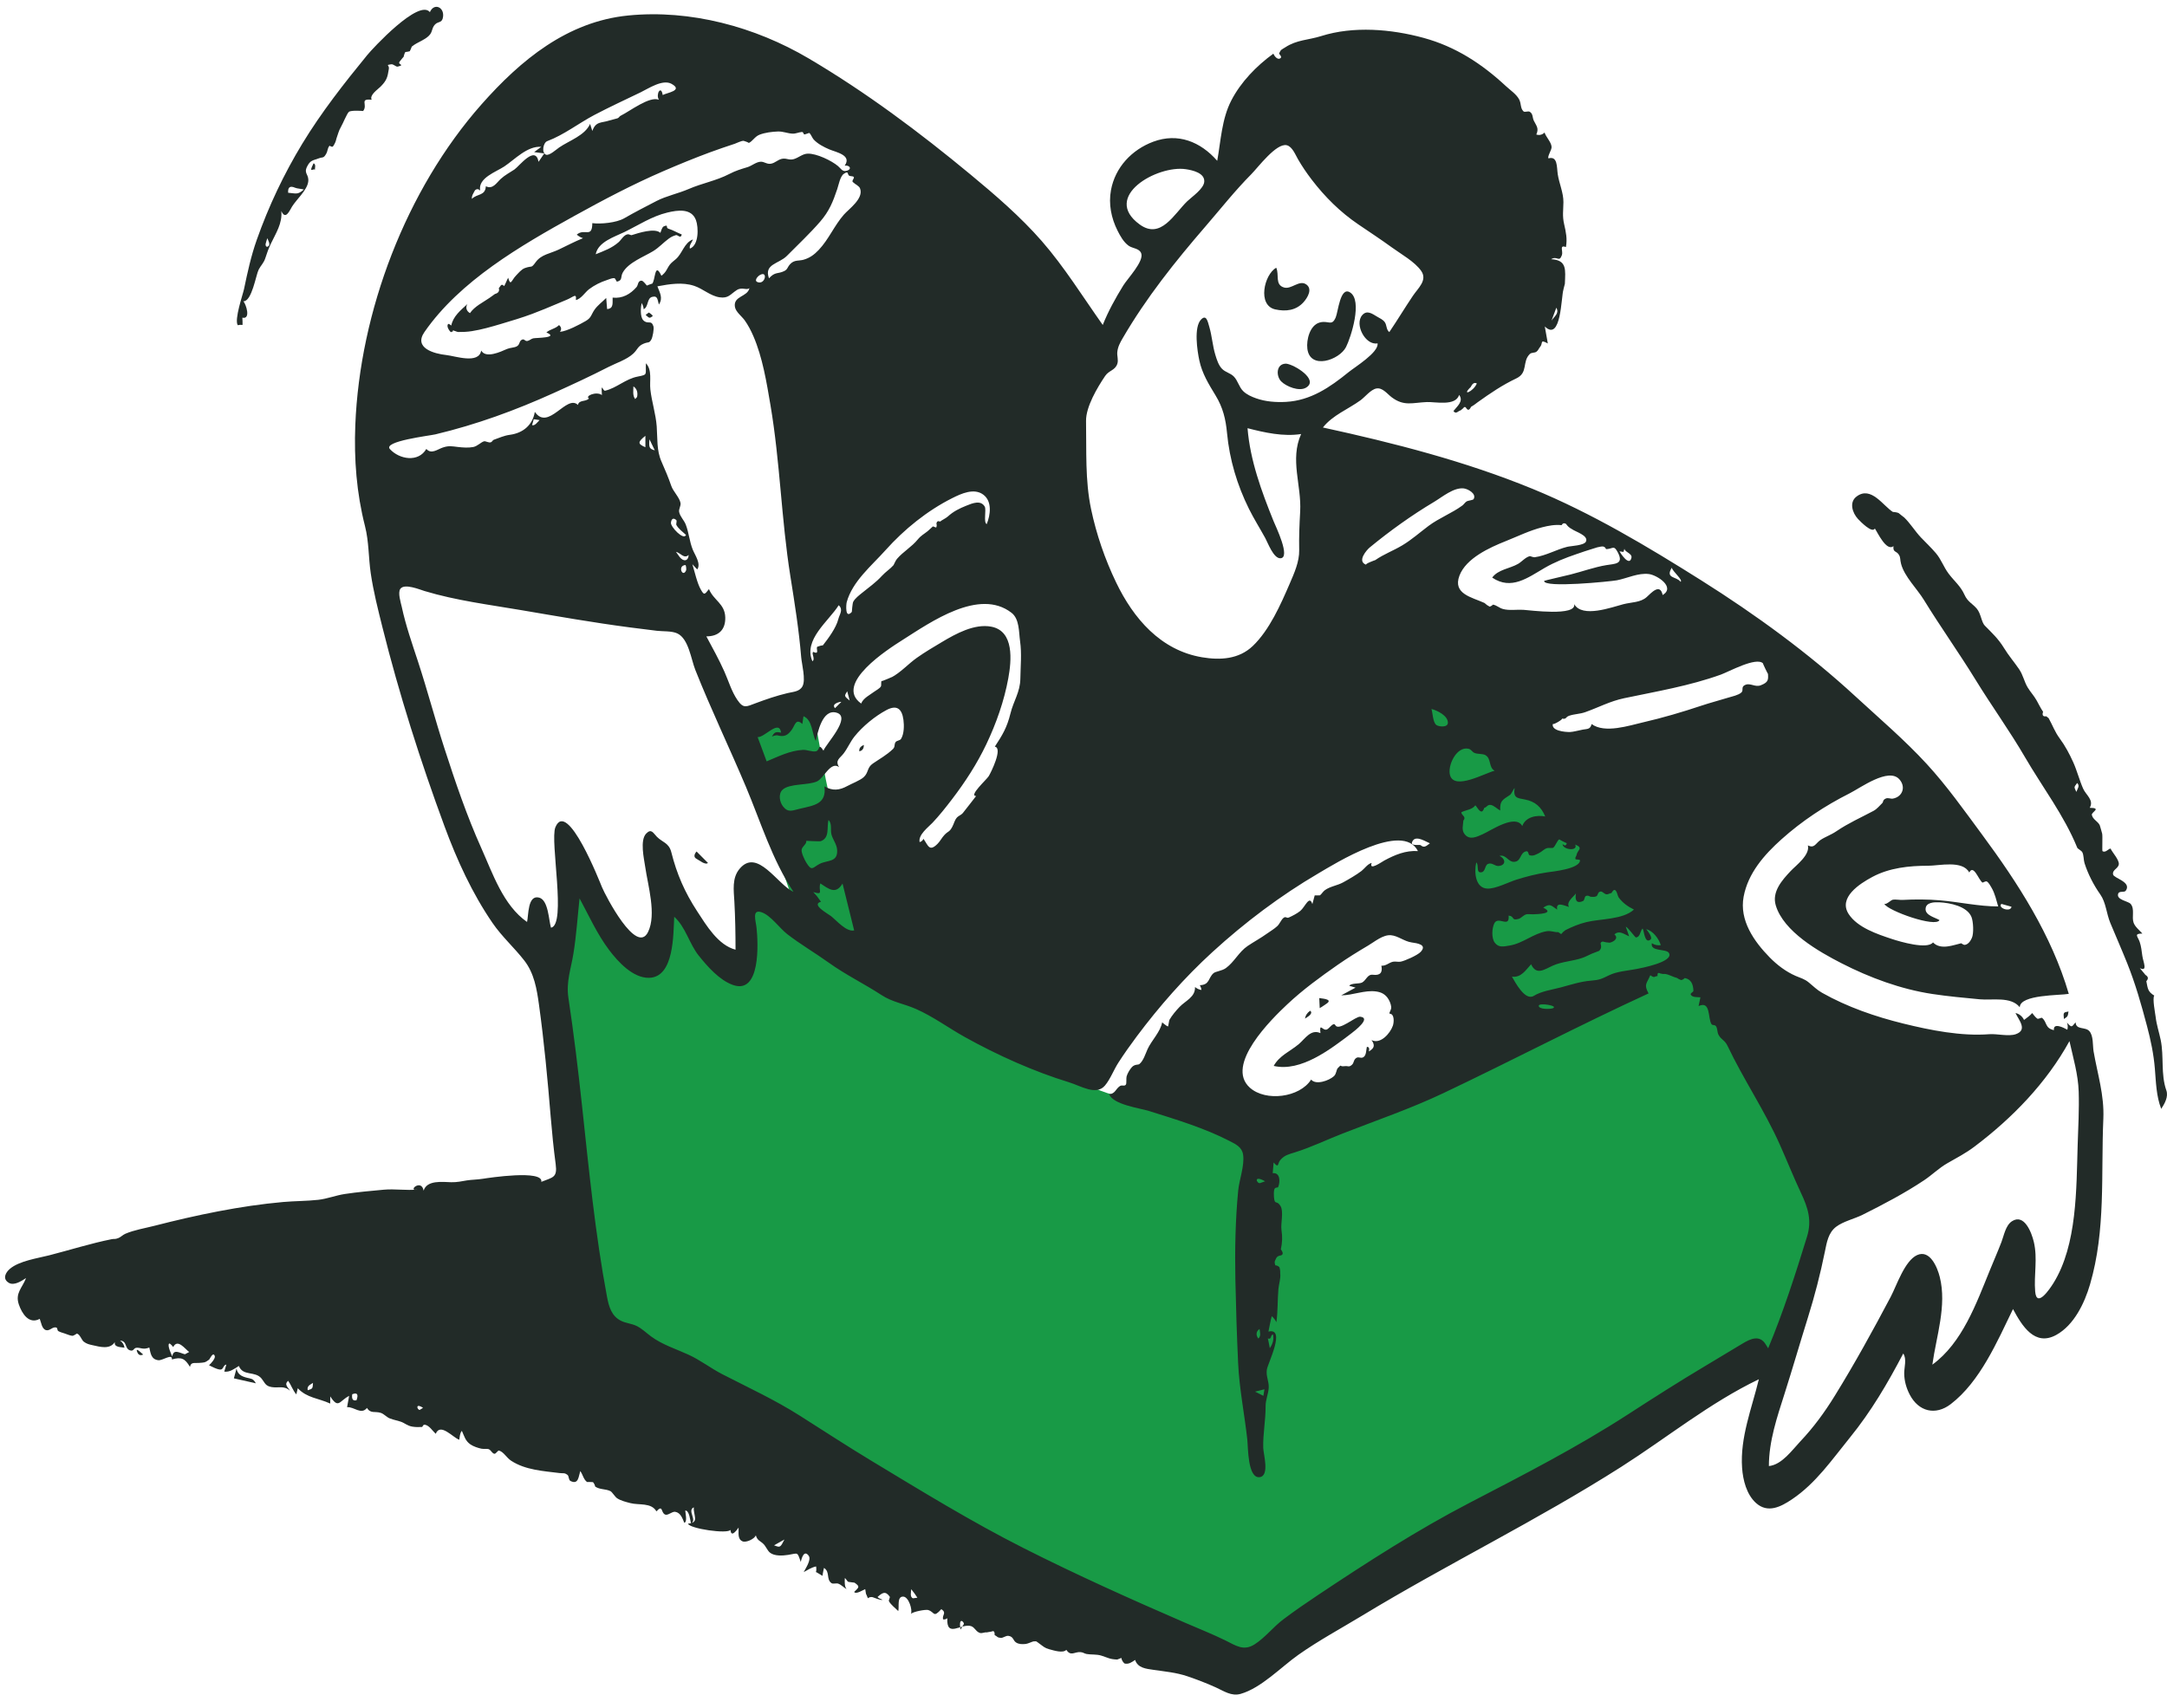 <svg width="156" height="123" viewBox="0 0 156 123" fill="none" xmlns="http://www.w3.org/2000/svg">
<path fill-rule="evenodd" clip-rule="evenodd" d="M39.244 68.089C40.13 74.734 41.016 81.379 41.902 88.024L42.618 93.39C42.708 94.067 42.623 95.402 42.967 96.009C43.088 96.222 43.408 96.324 43.643 96.45C44.451 96.884 45.26 97.318 46.068 97.752C52.907 101.424 59.745 105.095 66.584 108.767C73.147 112.29 79.71 115.814 86.272 119.337C86.952 119.702 88.05 120.654 88.783 120.403C89.48 120.165 90.193 119.577 90.825 119.206C92.04 118.495 93.254 117.783 94.469 117.071C101.818 112.764 109.168 108.457 116.517 104.15C119.549 102.373 122.581 100.596 125.614 98.819C126.443 98.332 127.273 97.846 128.103 97.36C128.537 97.106 128.593 97.115 128.764 96.683C129.402 95.069 129.698 93.221 130.15 91.547C130.648 89.701 131.146 87.856 131.644 86.011C131.866 85.188 131.761 85.082 131.399 84.287C130.683 82.714 129.966 81.141 129.25 79.568C127.659 76.077 126.069 72.586 124.478 69.095C123.835 67.683 122.286 66.689 121.171 65.651L103.853 49.528C103.414 49.119 102.974 48.709 102.534 48.3C102.461 50.761 101.975 53.407 102.688 55.785C103.859 59.687 105.03 63.589 106.2 67.491C106.766 69.377 107.332 71.263 107.898 73.149C108.003 73.5 108.643 74.889 108.472 75.197C108.377 75.368 107.569 75.541 107.394 75.608C106.641 75.894 105.889 76.18 105.137 76.466C103.041 77.264 100.945 78.061 98.849 78.858C96.964 79.575 95.079 80.293 93.194 81.01C92.555 81.253 91.804 81.703 91.129 81.666C90.525 81.632 89.838 81.333 89.254 81.183C88.227 80.918 87.199 80.653 86.172 80.389C84.154 79.869 82.135 79.349 80.117 78.829C77.847 78.244 75.929 76.526 73.987 75.255C70.649 73.07 67.312 70.884 63.974 68.699C63.21 68.199 63.207 67.913 62.903 67C62.218 64.947 61.534 62.894 60.85 60.841C60.484 59.745 60.035 58.644 59.759 57.522C59.304 55.67 59.034 53.753 58.673 51.88C58.565 51.315 58.456 50.75 58.347 50.185C56.95 50.752 55.552 51.32 54.154 51.887C53.951 51.969 52.964 52.214 52.876 52.416C52.821 52.543 53.114 53.121 53.156 53.245C54.315 56.678 55.474 60.11 56.633 63.543C56.998 64.623 57.362 65.703 57.727 66.782C56.856 65.413 55.985 64.044 55.113 62.675C54.429 64.978 53.744 67.28 53.06 69.583C51.442 67.716 49.824 65.849 48.206 63.982C47.646 65.849 47.086 67.716 46.525 69.583C44.783 67.28 43.041 64.978 41.298 62.675C41.091 63.877 40.884 65.078 40.676 66.28C40.614 66.642 40.626 67.683 40.385 67.97C40.186 68.206 39.614 68.089 39.244 68.089Z" fill="#189A46"/>
<path fill-rule="evenodd" clip-rule="evenodd" d="M149.569 82.453C149.471 85.581 149.539 89.641 147.827 92.391C147.55 92.835 146.615 94.218 146.51 93.001C146.408 91.807 146.701 90.625 146.41 89.417C146.255 88.77 145.731 87.359 144.836 87.942C144.38 88.24 144.259 88.975 144.081 89.439C143.817 90.125 143.521 90.8 143.243 91.481C142.272 93.858 141.266 96.694 139.108 98.267C139.391 96.217 140.161 94.029 139.643 91.957C139.467 91.251 138.933 89.962 138.013 90.376C137.116 90.779 136.535 92.577 136.112 93.378C134.829 95.806 133.518 98.189 132.073 100.527C131.347 101.702 130.563 102.777 129.612 103.783C129.018 104.412 128.277 105.475 127.34 105.569C127.34 103.776 127.93 102.044 128.469 100.356C129.048 98.54 129.576 96.709 130.145 94.891C130.638 93.313 131.043 91.747 131.371 90.129C131.508 89.46 131.615 88.767 132.185 88.335C132.698 87.947 133.508 87.762 134.08 87.477C135.581 86.727 137.124 85.917 138.519 84.985C139.091 84.603 139.584 84.108 140.184 83.765C140.867 83.374 141.505 83.045 142.137 82.568C144.864 80.511 147.322 77.981 148.978 74.969C149.247 76.179 149.603 77.362 149.643 78.609C149.683 79.888 149.609 81.175 149.569 82.453ZM127.126 96.83C126.69 96.093 126.026 96.395 125.44 96.75C124.532 97.301 123.621 97.848 122.708 98.392C120.85 99.499 119.026 100.664 117.21 101.84C113.515 104.232 109.69 106.19 105.794 108.215C102.028 110.171 98.412 112.5 94.883 114.854C94.035 115.419 93.194 115.998 92.379 116.612C91.657 117.156 91.079 117.921 90.318 118.406C89.526 118.911 88.981 118.501 88.223 118.129C87.275 117.663 86.288 117.273 85.319 116.853C81.41 115.158 77.49 113.399 73.687 111.476C69.907 109.564 66.326 107.361 62.704 105.173C60.979 104.131 59.284 103.023 57.582 101.943C55.772 100.793 53.897 99.932 51.998 98.955C51.157 98.522 50.413 97.935 49.55 97.542C48.643 97.129 47.684 96.832 46.872 96.236C46.508 95.969 46.2 95.649 45.784 95.46C45.442 95.305 45.054 95.279 44.717 95.114C44.03 94.779 43.833 94.098 43.7 93.391C42.845 88.847 42.391 84.178 41.895 79.583C41.616 77 41.306 74.427 40.92 71.857C40.747 70.698 41.096 69.8 41.279 68.673C41.493 67.357 41.578 66.013 41.721 64.688C42.398 65.941 42.983 67.257 43.844 68.4C44.478 69.243 45.562 70.439 46.731 70.411C48.547 70.367 48.464 67.252 48.537 66.015C49.364 66.754 49.615 67.957 50.302 68.814C50.929 69.597 51.782 70.569 52.745 70.919C54.772 71.658 54.577 67.895 54.465 66.828C54.409 66.292 54.107 65.446 54.824 65.69C55.485 65.914 56.127 66.846 56.682 67.273C57.642 68.013 58.694 68.626 59.678 69.332C60.9 70.207 62.217 70.84 63.462 71.655C64.241 72.165 65.09 72.279 65.939 72.654C67.183 73.203 68.282 74.022 69.466 74.681C71.81 75.984 74.411 77.154 76.975 77.94C77.805 78.194 78.91 78.911 79.539 78.174C79.927 77.721 80.182 77.028 80.511 76.52C80.927 75.877 81.369 75.25 81.828 74.637C83.459 72.456 85.269 70.397 87.28 68.557C89.619 66.418 92.177 64.492 94.912 62.888C96.088 62.199 100.996 59.111 102.075 61.285C101.188 61.229 100.42 61.554 99.662 61.96C99.477 62.059 98.523 62.74 98.746 62.14C98.469 62.191 98.225 62.553 98.016 62.714C97.653 62.992 97.103 63.312 96.683 63.542C96.267 63.769 95.754 63.825 95.376 64.101C95.238 64.201 95.154 64.364 95.022 64.473L94.644 64.476C94.588 64.686 94.531 64.895 94.475 65.104C94.261 64.419 93.956 65.31 93.6 65.599C93.385 65.773 93.046 65.952 92.793 66.064C92.604 66.148 92.575 65.953 92.392 66.101C92.229 66.233 92.125 66.523 91.95 66.688C91.735 66.89 91.46 67.047 91.221 67.219C90.762 67.55 90.276 67.809 89.811 68.122C89.186 68.544 88.858 69.269 88.251 69.71C87.963 69.918 87.516 69.943 87.361 70.077C86.97 70.412 87.099 70.921 86.371 70.943C86.437 71.049 86.477 71.164 86.49 71.288C86.317 71.258 86.163 71.187 86.028 71.073C86.058 71.799 85.344 72.058 84.916 72.505C84.669 72.763 84.362 73.125 84.188 73.435C84.159 73.487 84.103 73.901 84.091 73.907C84.025 73.939 83.623 73.585 83.661 73.615C83.549 74.286 82.9 74.92 82.615 75.541C82.466 75.868 82.313 76.394 82.018 76.625C81.938 76.687 81.691 76.622 81.487 76.839C81.337 76.999 81.164 77.294 81.104 77.505C81.063 77.647 81.112 78.012 81.053 78.097C80.947 78.252 80.781 78.096 80.613 78.211C80.304 78.422 80.296 78.753 79.844 78.797C80.156 79.554 82.038 79.788 82.723 80.003C84.658 80.612 86.688 81.221 88.497 82.153C88.965 82.394 89.407 82.593 89.49 83.149C89.606 83.922 89.212 84.951 89.136 85.732C88.933 87.841 88.891 90.013 88.933 92.131C88.974 94.138 89.039 96.163 89.132 98.168C89.219 100.026 89.594 101.847 89.796 103.692C89.851 104.199 89.814 106.482 90.685 106.367C91.412 106.271 90.953 104.712 90.939 104.264C90.909 103.275 91.117 102.264 91.109 101.266C91.104 100.786 91.314 100.372 91.334 99.913C91.354 99.459 91.129 99.101 91.197 98.63C91.261 98.179 92.596 95.582 91.314 95.886C91.389 95.515 91.455 95.141 91.554 94.775C91.691 94.898 91.802 95.042 91.885 95.207C91.999 94.409 91.961 93.613 92.032 92.815C92.064 92.453 92.21 92.057 92.16 91.693C92.169 91.542 92.15 91.394 92.103 91.249C92.024 91.165 91.926 91.121 91.81 91.117C91.749 90.917 91.733 90.862 91.842 90.667C91.888 90.534 91.98 90.451 92.118 90.418C92.381 90.387 92.411 90.236 92.208 89.965C92.314 89.43 92.328 89.093 92.251 88.559C92.187 88.111 92.423 87.243 92.183 86.844C91.902 86.377 91.762 86.83 91.71 86.183C91.699 86.046 91.69 85.761 91.745 85.624C91.805 85.476 91.986 85.537 92.01 85.484C92.167 85.124 92.177 84.417 91.621 84.478C91.642 84.222 91.664 83.965 91.686 83.708C92.088 84.171 91.948 83.779 92.176 83.522C92.483 83.175 92.784 83.115 93.223 82.978C94.394 82.613 95.522 82.064 96.666 81.618C99.088 80.674 101.556 79.831 103.907 78.715C108.853 76.368 113.701 73.821 118.678 71.536C118.322 70.876 118.543 70.844 118.803 70.225C119.15 70.465 119.077 70.297 119.324 70.283C119.301 70.076 119.366 70.014 119.517 70.096C119.637 70.132 119.76 70.145 119.886 70.135C120.194 70.188 120.446 70.357 120.726 70.421C120.817 70.489 120.918 70.54 121.029 70.574C121.128 70.552 121.212 70.503 121.282 70.427C121.735 70.511 121.888 70.853 121.908 71.347C121.911 71.433 121.648 71.521 121.723 71.637C121.855 71.839 122.209 71.791 122.412 71.816C122.368 72.026 122.323 72.236 122.279 72.445C123.168 72.035 122.936 73.32 123.206 73.742C123.281 73.86 123.449 73.766 123.536 73.902C123.65 74.08 123.615 74.333 123.712 74.51C123.931 74.911 124.151 74.862 124.369 75.322C125.509 77.721 127.027 79.956 128.121 82.406C128.643 83.572 129.113 84.759 129.657 85.915C130.158 86.979 130.444 87.883 130.087 89.045C129.259 91.74 128.374 94.485 127.289 97.088C127.235 97.002 127.181 96.916 127.126 96.83ZM69.383 116.949C69.305 117.081 69.228 117.213 69.15 117.345C68.977 116.353 69.437 116.813 69.383 116.949ZM65.731 115.091C65.483 115.016 65.59 114.61 65.598 114.436C65.756 114.632 65.91 114.832 66.041 115.047C65.938 115.062 65.835 115.076 65.731 115.091ZM55.724 111.276C55.986 111.129 56.173 111.024 56.47 110.858C56.169 111.445 56.169 111.445 55.724 111.276ZM39.98 59.573C39.581 60.553 40.799 66.605 39.665 66.803C39.502 66.272 39.482 64.809 38.809 64.635C37.974 64.418 38.056 65.924 37.942 66.389C36.228 65.196 35.466 62.893 34.647 61.067C33.603 58.741 32.782 56.321 31.997 53.896C31.326 51.823 30.772 49.714 30.094 47.644C29.668 46.344 29.209 45.041 28.923 43.702C28.86 43.411 28.616 42.673 28.824 42.396C29.126 41.994 30.214 42.455 30.565 42.56C32.839 43.245 35.199 43.539 37.535 43.937C40.132 44.378 42.722 44.835 45.334 45.177C45.987 45.263 46.64 45.344 47.294 45.423C47.717 45.474 48.359 45.423 48.761 45.613C49.576 45.997 49.749 47.468 50.052 48.231C51.181 51.079 52.51 53.836 53.699 56.658C54.769 59.2 55.581 61.904 57.12 64.219C55.972 63.71 54.517 61.019 53.235 62.57C52.683 63.237 52.822 64.115 52.866 64.913C52.93 66.067 52.95 67.23 52.95 68.385C51.695 68.059 50.851 66.634 50.192 65.625C49.292 64.246 48.725 62.947 48.327 61.366C48.154 60.682 47.696 60.665 47.289 60.255C47.028 59.992 46.896 59.637 46.522 60.02C46.05 60.501 46.364 61.834 46.445 62.403C46.638 63.755 47.272 65.836 46.656 67.106C45.825 68.821 43.596 64.507 43.335 63.883C43.203 63.566 40.832 57.483 39.98 59.573ZM38.424 30.186C38.564 30.207 38.704 30.229 38.845 30.25C38.731 30.35 38.496 30.7 38.304 30.608C38.344 30.467 38.384 30.326 38.424 30.186ZM45.86 28.59C45.816 28.638 45.772 28.686 45.727 28.735C45.526 28.483 45.598 28.116 45.598 27.825C45.864 27.986 45.929 28.308 45.86 28.59ZM46.461 31.382V32.205C45.903 31.963 45.892 31.838 46.461 31.382ZM47.138 32.428C46.747 32.321 46.7 32.234 46.755 31.634C46.917 31.971 47.024 32.192 47.138 32.428ZM49.386 38.52C49.222 38.941 48.265 37.937 48.3 37.637C48.334 37.35 48.481 37.265 48.684 37.449C48.751 37.51 48.651 37.731 48.694 37.807C48.848 38.084 49.159 38.311 49.386 38.52ZM49.397 41.057C49.157 41.656 48.729 40.713 49.356 40.688C49.397 40.808 49.41 40.931 49.397 41.057ZM48.931 40.114C48.839 39.99 48.748 39.864 48.661 39.737C48.983 39.802 49.24 40.272 49.58 39.958C49.54 40.437 49.2 40.45 48.931 40.114ZM28.069 32.339C27.55 31.773 30.933 31.375 31.342 31.278C34.303 30.572 37.1 29.55 39.869 28.296C41.19 27.698 42.504 27.092 43.794 26.429C44.351 26.143 45.115 25.9 45.58 25.47C45.912 25.164 45.899 24.931 46.331 24.749C46.697 24.594 46.715 24.74 46.883 24.46C46.984 24.292 47.098 23.676 47.039 23.494C46.879 22.997 46.641 23.4 46.307 23.058C46.067 22.811 46.125 22.108 46.191 21.817C46.276 21.956 46.325 22.106 46.338 22.268C46.7 22.09 46.554 21.477 46.95 21.377C47.367 21.271 47.324 21.596 47.433 21.928C47.748 21.465 47.495 21.07 47.325 20.618C48.192 20.456 49.124 20.298 49.984 20.587C50.606 20.796 51.139 21.308 51.795 21.407C52.438 21.504 52.562 21.2 53.036 20.89C53.42 20.639 53.751 20.935 53.949 20.745C53.827 21.386 52.777 21.298 52.906 22.098C52.965 22.458 53.406 22.782 53.607 23.062C53.859 23.414 54.06 23.803 54.232 24.199C54.9 25.741 55.186 27.53 55.466 29.178C56.158 33.248 56.245 37.398 56.896 41.48C57.206 43.425 57.517 45.371 57.678 47.334C57.719 47.825 58.019 48.939 57.773 49.411C57.566 49.81 57.104 49.811 56.699 49.908C55.907 50.096 55.162 50.352 54.402 50.636C53.72 50.89 53.522 51.046 53.084 50.404C52.661 49.784 52.452 49.044 52.149 48.364C51.763 47.497 51.297 46.661 50.85 45.825C51.729 45.825 52.235 45.35 52.211 44.457C52.186 43.468 51.372 43.233 51.037 42.42C50.711 42.844 50.684 42.856 50.451 42.454C50.185 41.994 50.006 41.153 49.843 40.631C49.959 40.755 50.076 40.879 50.192 41.003C50.485 40.6 50.026 39.963 49.872 39.583C49.635 38.996 49.593 38.362 49.368 37.776C49.246 37.457 48.962 37.206 48.892 36.872C48.846 36.649 49.032 36.437 48.988 36.211C48.911 35.816 48.465 35.393 48.326 34.992C48.113 34.375 47.881 33.832 47.616 33.231C47.258 32.418 47.341 31.564 47.276 30.698C47.208 29.801 46.92 28.942 46.819 28.048C46.748 27.431 46.968 26.654 46.501 26.159C46.446 26.981 46.682 26.968 45.91 27.116C45.03 27.284 44.392 27.94 43.561 28.135C43.39 28.175 43.265 27.427 43.332 28.448C42.933 28.154 42.082 28.519 42.399 28.694C42.159 28.951 41.685 28.773 41.605 29.159C40.788 28.364 39.476 31.07 38.502 29.659C38.341 30.615 37.648 31.181 36.718 31.308C36.251 31.371 35.962 31.527 35.547 31.667C35.463 31.695 35.432 31.817 35.333 31.849C35.18 31.899 34.956 31.749 34.847 31.778C34.623 31.837 34.375 32.131 34.063 32.19C33.705 32.257 33.315 32.226 32.957 32.185C32.509 32.133 32.312 32.08 31.874 32.227C31.48 32.36 31.057 32.732 30.691 32.327C30.116 33.321 28.746 33.078 28.069 32.339ZM54.644 20.338C54.209 20.286 54.511 19.912 54.713 19.799C55.26 19.494 55.114 20.394 54.644 20.338ZM30.557 23.907C33.11 20.223 37.477 17.692 41.32 15.563C43.419 14.4 45.561 13.272 47.765 12.32C48.86 11.847 49.969 11.392 51.087 10.977C51.685 10.755 52.29 10.553 52.895 10.352C53.062 10.297 53.366 10.127 53.541 10.143C53.511 10.14 53.977 10.267 53.885 10.306C54.185 10.176 54.328 9.836 54.68 9.699C55.076 9.546 55.581 9.483 56.005 9.469C56.381 9.457 56.706 9.612 57.063 9.624C57.298 9.632 57.498 9.52 57.728 9.504C57.846 9.496 57.836 9.672 57.907 9.682C57.938 9.687 58.251 9.569 58.254 9.571C58.368 9.644 58.47 9.931 58.573 10.043C58.869 10.363 59.304 10.587 59.699 10.756C60.179 10.961 61.351 11.168 60.808 11.927C61.194 11.872 61.373 12.221 60.89 12.309C60.629 12.357 60.517 12.117 60.322 11.954C59.873 11.576 58.783 11.04 58.137 11.064C57.773 11.078 57.492 11.354 57.156 11.454C56.826 11.552 56.662 11.399 56.373 11.424C56.034 11.452 55.816 11.739 55.493 11.79C55.191 11.837 55.023 11.631 54.752 11.646C54.431 11.663 54.12 11.941 53.814 12.035C53.326 12.184 52.968 12.286 52.492 12.533C51.569 13.012 50.539 13.194 49.588 13.606C48.828 13.935 47.966 14.109 47.262 14.473C46.48 14.878 45.694 15.281 44.928 15.722C44.375 16.039 43.25 16.149 42.64 16.068C42.631 17.192 42.078 16.404 41.521 16.896C41.653 17.012 41.802 17.098 41.969 17.152C41.365 17.394 40.807 17.694 40.222 17.971C39.617 18.258 38.972 18.321 38.575 18.863C38.209 19.363 38.333 19.105 37.787 19.302C37.536 19.392 37.318 19.668 37.138 19.853C36.828 20.171 36.759 20.653 36.582 19.999C36.53 20.079 36.327 20.586 36.287 20.599C36.065 20.364 36.033 20.643 35.909 20.743C35.974 20.96 35.881 21.102 35.629 21.17C35.501 21.265 35.372 21.357 35.242 21.448C34.768 21.777 34.166 22.058 33.832 22.548C33.586 22.403 33.495 22.152 33.645 21.897C33.175 22.33 32.614 22.775 32.487 23.442C32.429 23.385 32.361 23.344 32.283 23.319C32.093 23.448 32.341 23.832 32.462 23.919C32.989 23.713 32.33 23.788 32.685 23.821C32.786 23.83 32.889 23.906 33.001 23.907C33.328 23.911 33.635 23.896 33.959 23.846C34.674 23.736 35.376 23.531 36.068 23.325C36.821 23.101 37.575 22.877 38.312 22.602C38.919 22.376 39.515 22.124 40.112 21.872C40.35 21.772 40.588 21.67 40.827 21.571C41.28 21.381 41.519 21.07 41.456 21.603C41.816 21.543 42.129 21.033 42.406 20.825C42.796 20.532 43.234 20.314 43.696 20.165C43.883 20.104 44.021 20.027 44.214 20.027C44.309 20.027 44.366 20.294 44.425 20.279C44.84 20.179 44.651 19.949 44.837 19.619C45.245 18.895 46.343 18.496 47.017 18.085C47.445 17.824 47.748 17.473 48.144 17.184C48.328 17.049 48.463 16.99 48.656 16.933C48.804 16.889 48.986 17.229 49.082 16.887C48.738 16.746 48.453 16.572 48.121 16.469C47.887 16.396 48.168 16.147 47.797 16.295C47.647 16.355 47.596 16.644 47.541 16.765C47.126 16.394 45.958 16.779 45.465 16.934C45.431 16.945 45.279 16.864 45.207 16.869C44.922 16.888 44.724 17.271 44.537 17.436C44.039 17.875 43.499 18.058 42.886 18.308C43.049 17.417 44.248 17.052 44.948 16.71C45.971 16.211 46.924 15.574 48.044 15.305C48.79 15.126 49.778 14.982 50.101 15.85C50.294 16.37 50.318 17.662 49.665 17.901C49.596 17.659 49.817 17.451 49.883 17.241C49.234 17.489 49.127 18.269 48.634 18.676C48.357 18.905 48.257 18.978 48.123 19.199C47.99 19.419 47.926 19.623 47.614 19.857C47.105 18.774 47.191 20.257 46.932 20.444C47.036 20.369 46.511 20.587 46.574 20.564C46.549 20.573 46.321 20.202 46.172 20.21C45.902 20.224 45.954 20.522 45.824 20.672C45.383 21.178 44.812 21.511 44.102 21.431C44.086 21.791 44.197 22.222 43.705 22.255L43.64 21.456C43.372 21.727 43.02 21.984 42.802 22.298C42.553 22.655 42.58 22.875 42.168 23.113C41.738 23.362 40.823 23.852 40.311 23.895C40.438 23.715 40.415 23.553 40.244 23.408C39.987 23.674 39.607 23.7 39.333 23.94C40.284 24.337 38.602 24.317 38.388 24.362C38.245 24.392 38.121 24.522 37.976 24.551C37.784 24.59 37.759 24.388 37.594 24.452C37.352 24.546 37.45 24.811 37.197 24.944C37.015 25.039 36.707 25.038 36.501 25.128C36.013 25.345 34.971 25.825 34.641 25.243C34.473 26.241 32.763 25.634 32.13 25.566C31.263 25.474 29.752 25.067 30.557 23.907ZM34.198 13.695C34.321 13.59 34.444 13.598 34.567 13.718C34.396 12.815 35.718 12.376 36.295 11.992C37.061 11.483 37.962 10.495 38.964 10.573C38.793 10.699 38.622 10.826 38.452 10.953C38.695 10.984 38.939 11.016 39.182 11.047C39.045 11.249 38.907 11.45 38.77 11.652C38.545 10.413 37.372 11.977 37.033 12.205C36.691 12.434 36.35 12.605 36.046 12.885C35.745 13.162 35.474 13.662 34.976 13.412C34.931 14.12 34.362 13.928 33.969 14.32C33.952 14.074 34.093 13.9 34.198 13.695ZM39.395 10.163C40.606 9.709 41.66 8.871 42.8 8.272C43.89 7.7 45.002 7.186 46.11 6.652C46.672 6.381 47.701 5.681 48.344 6.038C49.211 6.52 48.017 6.675 47.707 6.842C47.593 6.1 47.191 6.772 47.431 7.185C46.77 6.9 45.327 8.017 44.696 8.325C44.553 8.395 44.617 8.436 44.455 8.518C44.415 8.538 44.001 8.632 43.882 8.672C43.288 8.871 42.897 8.713 42.641 9.43C42.587 9.261 42.533 9.092 42.48 8.923C42.108 9.758 40.977 10.124 40.255 10.618C40.068 10.745 39.536 11.239 39.3 11.137C38.971 10.994 39.103 10.272 39.395 10.163ZM61.236 12.68C61.747 12.714 61.254 12.953 61.394 13.11C61.379 13.092 61.702 13.369 61.66 13.293C61.717 13.395 61.854 13.391 61.924 13.598C62.166 14.311 61.11 15.047 60.754 15.451C60.062 16.238 59.662 17.234 58.941 17.995C58.615 18.339 58.291 18.577 57.839 18.705C57.523 18.795 57.189 18.699 56.898 19.003C56.664 19.247 56.717 19.387 56.459 19.517C56.003 19.746 55.803 19.545 55.359 20.041C54.978 19.004 56.074 19.006 56.646 18.426C57.435 17.626 58.3 16.819 59.04 15.963C59.698 15.203 59.961 14.536 60.273 13.612C60.372 13.321 60.479 12.697 60.75 12.514C61.173 12.229 60.919 12.659 61.236 12.68ZM63.749 39.617C65.09 38.117 66.753 36.771 68.556 35.867C69.2 35.545 70.117 35.121 70.785 35.618C71.44 36.105 71.299 37.077 71.035 37.739C70.782 37.639 71.021 36.71 70.89 36.48C70.603 35.979 69.985 36.245 69.565 36.413C69.072 36.61 68.633 36.827 68.243 37.184C68.085 37.329 67.782 37.459 67.68 37.558C67.528 37.495 67.438 37.541 67.411 37.697C67.443 37.792 67.439 37.886 67.4 37.978C67.378 38.007 67.18 37.887 67.151 37.911C67.023 38.021 66.903 38.15 66.776 38.252C66.522 38.458 66.307 38.555 66.073 38.841C65.622 39.394 65.025 39.717 64.572 40.244C64.47 40.363 64.347 40.668 64.324 40.695C64.095 40.962 63.756 41.174 63.497 41.457C63.051 41.946 62.574 42.274 62.058 42.694C61.836 42.874 61.577 43.068 61.429 43.319C61.362 43.434 61.324 44.061 61.322 44.063C60.816 44.618 60.915 43.504 60.953 43.364C61.363 41.861 62.752 40.733 63.749 39.617ZM60.99 49.778C61.053 50.014 61.105 50.209 61.168 50.449C60.767 50.12 60.767 50.12 60.99 49.778ZM60.557 50.551C60.41 50.699 60.261 50.847 60.112 50.993C59.784 50.647 60.617 50.492 60.557 50.551ZM60.349 44.584C60.192 45.218 59.618 45.987 59.223 46.488C59.267 46.433 58.886 46.544 58.843 46.569C58.702 46.65 59.039 47.178 58.552 46.942C58.379 47.04 58.719 47.438 58.485 47.617C57.806 46.07 59.659 44.73 60.377 43.582C60.728 43.904 60.437 44.228 60.349 44.584ZM55.94 52.947C56.434 53.074 56.692 52.994 57.026 52.508C57.227 52.216 57.3 51.699 57.76 52.135L57.841 51.574C58.497 51.843 58.442 52.815 58.728 53.354C58.868 52.744 59.198 51.041 60.209 51.315C61.344 51.621 59.455 53.574 59.279 54.052C58.894 53.453 59.045 54.01 58.751 54.095C58.498 54.167 58.104 53.981 57.797 53.998C56.863 54.049 56.043 54.469 55.19 54.825C54.974 54.242 54.758 53.66 54.542 53.078C55.044 53.116 56.082 51.779 56.23 52.751C55.857 52.686 55.752 52.703 55.571 53.042C55.687 52.983 55.81 52.951 55.94 52.947ZM58.036 60.547C58.034 60.542 59.002 60.602 59.088 60.571C59.75 60.329 59.505 59.578 59.641 59.047C59.913 59.298 59.769 59.756 59.853 60.081C59.952 60.462 60.238 60.788 60.264 61.196C60.325 62.118 59.568 61.913 58.994 62.212C58.504 62.467 58.45 62.787 58.036 62.1C57.924 61.914 57.683 61.43 57.708 61.192C57.732 60.956 58.105 60.76 58.036 60.547ZM58.815 64.537L58.548 64.237C59.345 64.481 58.875 64.115 59.058 63.613C59.67 64.02 60.169 64.439 60.653 63.623L61.49 66.997C60.928 67.129 60.203 66.261 59.818 65.963C59.595 65.791 58.36 65.127 59.102 64.934C59.006 64.802 58.911 64.669 58.815 64.537ZM64.275 53.944C63.811 54.385 63.343 54.632 62.837 54.98C62.394 55.284 62.547 55.634 62.163 55.974C61.907 56.2 61.309 56.429 60.994 56.602C60.432 56.909 59.929 56.967 59.351 56.624C59.508 57.89 58.641 57.989 57.562 58.24C57.047 58.359 56.742 58.542 56.371 58.071C56.117 57.748 56.018 57.164 56.334 56.869C56.836 56.4 58.173 56.562 58.817 56.267C59.306 56.043 59.804 54.782 60.407 55.241C60.096 54.746 60.458 54.612 60.729 54.259C61.025 53.871 61.207 53.418 61.514 53.034C62.096 52.304 62.99 51.569 63.818 51.129C64.546 50.741 64.928 51.016 65.037 51.829C65.092 52.238 65.09 52.848 64.861 53.211C64.788 53.326 64.546 53.328 64.474 53.436C64.346 53.626 64.463 53.765 64.275 53.944ZM72.817 44.125C73.398 44.574 73.341 45.519 73.433 46.163C73.562 47.069 73.468 47.947 73.454 48.87C73.44 49.838 72.965 50.468 72.742 51.375C72.493 52.384 72.173 52.918 71.616 53.765C72.22 53.86 71.321 55.664 71.172 55.898C71.011 56.151 69.714 57.32 70.27 57.32C69.963 57.724 69.629 58.14 69.323 58.533C69.203 58.688 68.992 58.749 68.897 58.859C68.704 59.081 68.692 59.279 68.553 59.539C68.343 59.932 68.274 59.827 67.998 60.113C67.808 60.31 67.683 60.571 67.495 60.76C66.892 61.369 66.815 60.87 66.478 60.401C66.426 60.527 66.334 60.605 66.202 60.637C66.096 60.106 66.824 59.57 67.129 59.247C67.63 58.719 68.088 58.136 68.531 57.558C69.479 56.319 70.332 55.003 71.004 53.593C71.719 52.092 72.291 50.469 72.588 48.832C72.814 47.584 73.029 45.444 71.362 45.126C70.149 44.895 68.813 45.632 67.813 46.229C67.204 46.592 66.591 46.953 66.011 47.362C65.381 47.805 64.837 48.432 64.153 48.788C64.527 48.594 63.293 49.179 63.482 49.014C63.394 49.091 63.47 49.326 63.412 49.432C63.336 49.57 63.071 49.707 62.952 49.796C62.638 50.032 62.137 50.273 61.995 50.662C60.005 49.242 63.961 46.723 64.976 46.081C66.987 44.808 70.487 42.322 72.817 44.125ZM78.183 30.322C78.164 29.3 78.996 27.905 79.559 27.071C79.834 26.663 80.273 26.68 80.434 26.199C80.527 25.922 80.405 25.631 80.433 25.353C80.47 24.977 80.633 24.675 80.822 24.352C82.523 21.429 84.59 18.841 86.792 16.291C87.877 15.034 88.906 13.728 90.077 12.547C90.566 12.054 91.881 10.281 92.633 10.458C93.031 10.552 93.263 11.16 93.443 11.47C93.74 11.983 94.067 12.463 94.428 12.935C95.381 14.18 96.481 15.273 97.78 16.155C98.591 16.707 99.41 17.243 100.204 17.82C100.856 18.296 101.843 18.84 102.31 19.507C102.776 20.175 102.091 20.741 101.717 21.295C101.135 22.157 100.6 23.051 100.016 23.912C99.784 23.745 99.844 23.406 99.685 23.193C99.544 23.003 99.344 22.926 99.149 22.809C98.775 22.585 98.409 22.311 98.072 22.686C97.481 23.343 98.293 24.895 99.168 24.724C99.271 25.372 97.523 26.439 97.086 26.796C95.741 27.889 94.355 28.84 92.579 28.939C91.861 28.979 91.113 28.925 90.43 28.684C90.103 28.569 89.741 28.411 89.491 28.16C89.19 27.859 89.114 27.412 88.823 27.114C88.57 26.856 88.223 26.816 87.971 26.557C87.718 26.298 87.593 25.888 87.491 25.552C87.29 24.896 87.252 24.204 87.059 23.546C86.944 23.151 86.848 22.622 86.47 23.002C85.921 23.554 86.197 25.291 86.338 25.952C86.539 26.896 87.01 27.657 87.504 28.469C88.039 29.35 88.237 30.167 88.333 31.187C88.513 33.095 89.06 34.926 89.912 36.643C90.271 37.366 90.7 38.045 91.088 38.752C91.269 39.081 91.674 40.206 92.166 40.2C92.952 40.19 91.832 37.898 91.677 37.513C90.816 35.382 89.993 33.142 89.809 30.834C91.043 31.152 92.388 31.454 93.667 31.253C92.842 33.098 93.703 34.934 93.598 36.834C93.545 37.786 93.507 38.664 93.527 39.614C93.544 40.447 93.168 41.279 92.843 42.032C92.198 43.527 91.385 45.372 90.186 46.517C89.183 47.474 87.843 47.549 86.533 47.329C83.554 46.827 81.596 44.537 80.346 41.936C79.543 40.265 78.929 38.481 78.547 36.667C78.106 34.566 78.222 32.452 78.183 30.322ZM82.052 16.169C79.272 14.157 83.312 11.872 85.369 12.184C85.851 12.256 86.739 12.456 86.693 13.085C86.656 13.6 85.798 14.173 85.469 14.491C84.529 15.397 83.573 17.268 82.052 16.169ZM102.278 60.866C102.182 60.781 101.404 60.991 101.712 60.53C101.969 60.148 102.679 60.627 102.937 60.726C102.724 60.873 102.539 61.1 102.278 60.866ZM90.701 85.196C90.462 85.226 90.212 84.581 91.074 85.063C90.95 85.107 90.825 85.152 90.701 85.196ZM90.676 95.7C90.706 95.989 90.794 96.179 90.589 96.389C90.416 96.175 90.393 95.874 90.676 95.7ZM91.026 100.04C91.001 100.197 90.975 100.354 90.95 100.511C90.751 100.411 90.553 100.31 90.353 100.209C90.578 100.153 90.802 100.096 91.026 100.04ZM91.269 96.38C91.566 96.491 91.428 96.136 91.643 96.087C91.72 96.456 91.625 96.772 91.413 97.076C91.393 97.004 91.285 96.386 91.269 96.38ZM98.846 70.192C98.43 70.138 98.367 70.578 98.057 70.749C97.857 70.859 97.248 70.776 97.134 70.987C97.284 71.03 97.434 71.073 97.585 71.117C97.241 71.302 96.897 71.487 96.553 71.673C97.38 71.673 98.242 71.278 99.063 71.394C99.41 71.443 99.664 71.56 99.882 71.842C100.014 72.014 100.13 72.29 100.151 72.499C100.174 72.726 99.997 72.883 100.029 72.991C100.399 73.001 100.355 73.608 100.272 73.856C100.092 74.392 99.376 75.232 98.735 74.892C99.003 75.273 98.935 75.49 98.538 75.711C98.574 75.585 98.601 75.365 98.398 75.387C98.346 75.598 98.366 75.932 98.194 76.091C98.001 76.269 97.829 76.061 97.644 76.177C97.425 76.314 97.491 76.53 97.319 76.679C97.092 76.876 97.059 76.736 96.788 76.774C96.376 76.832 96.639 76.577 96.309 76.91C96.195 77.025 96.214 77.324 96.029 77.493C95.674 77.816 94.727 78.153 94.386 77.738C93.569 79.034 91.117 79.346 89.976 78.322C88.156 76.69 91.549 73.371 92.67 72.32C93.794 71.264 95.043 70.352 96.307 69.472C97.025 68.972 97.762 68.518 98.514 68.073C98.978 67.798 99.561 67.296 100.132 67.344C100.643 67.387 101.08 67.784 101.619 67.863C102.008 67.92 102.765 68.013 102.274 68.542C102.044 68.789 101.141 69.188 100.834 69.248C100.653 69.283 100.463 69.216 100.284 69.252C99.982 69.314 99.774 69.57 99.444 69.537C99.548 70.026 99.358 70.257 98.846 70.192ZM104.232 52.039C104.232 52.422 103.534 52.326 103.388 52.196C103.148 51.983 103.14 51.343 103.051 51.053C103.457 51.155 104.232 51.529 104.232 52.039ZM98.608 39.419C100.074 38.214 101.616 37.108 103.246 36.135C103.83 35.786 104.655 35.083 105.38 35.171C105.684 35.208 106.313 35.557 106.083 35.942C106.041 36.014 105.702 36.043 105.598 36.096C105.479 36.155 105.386 36.318 105.276 36.399C104.515 36.958 103.599 37.301 102.835 37.873C102.207 38.343 101.621 38.869 100.945 39.272C100.297 39.659 99.619 39.903 99.004 40.332C99.016 40.323 98.203 40.615 98.362 40.669C97.648 40.43 98.402 39.588 98.608 39.419ZM108.386 38.97C109.257 38.623 110.11 38.201 111.022 37.968C111.477 37.852 111.945 37.764 112.416 37.816C112.496 37.676 112.603 37.645 112.736 37.724C112.84 37.883 112.977 38.006 113.147 38.092C113.407 38.291 114.364 38.553 114.173 38.994C114.046 39.286 113.087 39.31 112.824 39.375C112.03 39.573 111.29 40.018 110.472 40.127C110.396 40.137 110.145 40.044 110.142 40.045C109.823 40.114 109.558 40.446 109.284 40.604C108.694 40.946 107.846 41.003 107.422 41.592C108.794 42.522 109.984 41.6 111.191 40.898C111.913 40.477 112.689 40.174 113.478 39.904C113.891 39.764 114.307 39.617 114.725 39.494C114.898 39.431 115.076 39.385 115.259 39.357C115.429 39.324 115.55 39.385 115.624 39.543C116.129 39.526 116.172 39.209 116.477 39.801C116.906 40.635 116.249 40.592 115.633 40.695C114.777 40.837 113.907 41.156 113.064 41.368C112.87 41.417 111.165 41.812 111.163 41.827C111.086 42.364 115.978 41.866 116.398 41.786C117.14 41.643 117.935 41.238 118.702 41.336C119.291 41.41 120.633 42.275 119.693 42.849C119.508 41.964 118.873 42.695 118.542 42.994C118.1 43.392 117.467 43.353 116.861 43.509C116.033 43.722 113.912 44.521 113.323 43.503C113.509 44.395 110.128 43.941 109.663 43.912C109.21 43.883 108.625 43.979 108.187 43.85C107.902 43.766 107.743 43.58 107.474 43.538C107.408 43.609 107.329 43.658 107.237 43.683C107.101 43.614 106.978 43.527 106.868 43.42C105.963 43.004 104.562 42.774 105.065 41.449C105.539 40.198 107.235 39.429 108.386 38.97ZM116.873 39.743C116.896 39.665 116.918 39.587 116.941 39.509C116.944 39.748 117.513 39.85 117.447 40.159C117.301 40.844 116.644 39.815 116.588 39.703C116.683 39.716 116.778 39.729 116.873 39.743ZM120.35 40.881C120.416 41.161 121.173 41.759 120.985 41.897C120.687 41.491 119.862 41.675 120.35 40.881ZM107.577 66.484C107.854 65.934 108.692 66.871 108.604 65.932C109.059 65.973 108.775 66.32 109.321 66.168C109.525 66.11 109.664 65.884 109.913 65.831C109.98 65.817 110.267 65.84 110.366 65.837C110.694 65.827 111.982 65.79 111.096 65.36C111.592 65.032 111.653 65.198 112.1 65.499C111.985 64.878 112.644 65.23 112.95 65.308C112.732 64.954 113.274 64.577 113.45 64.337C113.387 64.706 113.42 65.119 113.954 64.883C114.087 64.825 114.057 64.564 114.163 64.521C114.356 64.443 114.463 64.585 114.533 64.577C114.601 64.569 114.744 64.608 114.888 64.554C115.074 64.484 114.984 64.234 115.22 64.197C115.374 64.173 115.486 64.399 115.673 64.4C115.77 64.401 115.931 64.304 116.004 64.309C116.017 64.31 116.108 64.089 116.221 64.083C116.386 64.075 116.453 64.516 116.513 64.602C116.801 65.011 117.184 65.278 117.626 65.496C116.826 66.229 115.213 66.151 114.207 66.398C113.663 66.532 113.198 66.726 112.699 66.975C112.579 67.053 112.476 67.149 112.389 67.263C112.318 67.216 112.248 67.169 112.177 67.122C111.904 67.139 111.646 67.004 111.338 67.056C110.388 67.216 109.645 67.927 108.679 68.086C108.246 68.157 107.889 68.257 107.607 67.881C107.359 67.551 107.4 66.835 107.577 66.484ZM106.274 62.102C106.49 62.284 106.231 62.877 106.647 62.812C106.943 62.766 106.884 62.308 107.116 62.21C107.422 62.083 107.606 62.386 107.892 62.358C108.427 62.305 108.396 61.838 107.945 61.633C108.414 61.509 108.565 62.064 108.98 62.059C109.527 62.053 109.396 61.408 109.861 61.302C110.062 61.255 109.995 61.551 110.125 61.588C110.387 61.661 110.569 61.535 110.8 61.424C111.007 61.325 111.154 61.133 111.38 61.069C111.483 61.039 111.744 61.093 111.82 61.038C111.972 60.927 112.108 60.495 112.258 60.438C112.227 60.45 112.718 60.696 112.789 60.719C112.746 60.901 112.646 60.923 112.489 60.784C112.489 61.196 113.633 61.324 113.398 60.815C114.017 61.071 113.556 61.203 113.495 61.561C113.47 61.704 113.386 61.7 113.411 61.852C113.422 61.922 113.747 61.862 113.743 61.958C113.715 62.572 111.757 62.761 111.386 62.815C110.618 62.927 109.891 63.116 109.151 63.348C108.6 63.522 107.649 64.017 107.063 63.986C106.219 63.942 106.109 62.841 106.274 62.102ZM104.389 55.832C104.184 55.149 104.844 53.737 105.703 53.913C105.915 53.957 105.967 54.132 106.131 54.21C106.359 54.318 106.732 54.261 106.93 54.373C107.375 54.625 107.151 55.267 107.597 55.499C106.893 55.669 104.716 56.919 104.389 55.832ZM105.204 58.488C105.507 58.325 105.999 58.304 106.205 57.99C106.308 58.062 106.503 58.495 106.688 58.428C106.774 58.398 106.863 58.163 106.857 58.163C107.021 58.158 107.054 57.936 107.306 57.961C107.536 57.984 107.795 58.261 108 58.365C107.965 57.677 108.141 57.611 108.699 57.243C108.821 57.163 108.923 56.86 109.036 56.737C108.928 57.459 109.2 57.463 109.777 57.571C110.499 57.707 110.949 58.095 111.239 58.793C110.623 58.673 109.829 58.818 109.586 59.48C109.095 58.582 107.309 59.821 106.731 60.074C106.302 60.263 105.803 60.516 105.444 60.077C105.191 59.768 105.336 59.396 105.341 59.121C105.343 59.035 105.432 59.03 105.423 58.902C105.413 58.738 105.2 58.672 105.204 58.488ZM111.778 72.606C111.615 72.668 110.778 72.702 110.773 72.425C110.768 72.18 112.25 72.427 111.778 72.606ZM110.418 71.709C109.785 72.099 109.076 70.724 108.843 70.328C109.508 70.413 109.832 69.857 110.223 69.435C110.596 70.25 111.161 69.819 111.755 69.547C112.457 69.226 113.225 69.223 113.944 68.965C114.168 68.885 114.374 68.765 114.593 68.673C114.769 68.607 114.945 68.54 115.12 68.47C115.244 68.358 115.288 68.22 115.252 68.057C115.193 67.919 115.234 67.833 115.373 67.797C115.538 67.846 115.707 67.875 115.879 67.882C116.156 67.828 116.554 67.567 116.22 67.285C116.578 66.96 116.937 67.283 117.281 67.425C117.199 67.192 117.118 66.958 117.036 66.725C117.207 66.797 117.715 67.507 117.766 67.503C118.095 67.478 118.061 67.038 118.249 66.86C118.358 66.994 118.389 67.995 118.817 67.658C119 67.514 118.606 67.023 118.509 66.911C118.998 67.022 119.426 67.606 119.558 68.06C119.326 68.093 119.111 68.047 118.914 67.919C118.787 68.551 119.957 68.295 120.146 68.625C120.517 69.271 118.105 69.72 117.791 69.78C117.162 69.9 116.42 69.945 115.844 70.223C115.291 70.49 115.161 70.566 114.516 70.617C113.779 70.674 113.06 70.916 112.348 71.105C111.73 71.269 110.966 71.371 110.418 71.709ZM123.879 48.579C124.46 48.37 126.419 47.284 126.918 47.767C126.865 47.716 127.277 48.568 127.273 48.514C127.308 48.957 127.298 49.135 126.752 49.347C126.362 49.499 126.022 49.176 125.67 49.305C125.284 49.446 125.554 49.695 125.356 49.869C125.138 50.06 124.718 50.143 124.447 50.226C123.784 50.431 123.116 50.602 122.456 50.823C121.113 51.272 119.691 51.69 118.311 52.008C117.28 52.245 115.529 52.835 114.579 52.138C114.486 52.534 114.259 52.48 113.945 52.538C113.698 52.583 113.251 52.705 113.032 52.711C112.666 52.722 111.65 52.626 111.79 52.114C111.752 52.255 112.58 51.772 112.437 51.742C112.789 51.816 112.675 51.639 112.963 51.54C113.34 51.411 113.733 51.418 114.118 51.282C115.087 50.938 115.9 50.493 116.922 50.277C119.259 49.786 121.625 49.39 123.879 48.579ZM30.215 101.524C30.025 101.529 29.878 100.992 30.454 101.376C30.374 101.425 30.294 101.475 30.215 101.524ZM25.665 100.828C25.407 100.894 25.305 100.75 25.357 100.397C25.716 100.256 25.819 100.399 25.665 100.828ZM22.152 100.108C22.086 99.793 22.32 99.722 22.531 99.581C22.51 99.998 22.51 99.998 22.152 100.108ZM13.315 97.518C12.959 97.439 12.484 97.091 12.402 97.676C12.343 97.54 12.039 96.904 12.169 96.757C12.238 96.679 12.496 97.036 12.468 97.001C12.78 96.37 13.317 97.131 13.617 97.356C13.516 97.41 13.415 97.464 13.315 97.518ZM105.881 27.863C106.004 27.603 106.149 27.52 106.315 27.615C106.053 28.223 105.167 28.553 105.881 27.863ZM112.04 22.157C112.259 22.568 111.929 22.742 111.693 23.084C111.831 22.715 111.927 22.459 112.04 22.157ZM138.808 62.341C139.6 62.341 141.287 61.923 141.764 62.828C142.08 62.213 142.44 63.367 142.714 63.552C142.745 63.573 142.942 63.422 143.034 63.477C143.173 63.561 143.292 63.79 143.371 63.925C143.611 64.335 143.714 64.821 143.846 65.271C142.463 65.271 141.045 64.949 139.662 64.832C138.755 64.755 137.866 64.753 136.957 64.802C136.777 64.812 136.418 64.752 136.264 64.786C136.107 64.821 135.823 65.14 135.65 65.089C135.919 65.593 139.359 66.814 139.622 66.255C139.311 66.067 138.62 65.923 138.62 65.468C138.621 64.959 139.268 64.959 139.612 64.974C140.362 65.007 141.619 65.257 141.927 66.037C142.058 66.372 142.099 67.214 141.954 67.537C141.861 67.746 141.702 67.997 141.451 68.039C141.348 68.056 141.2 67.919 141.185 67.923C140.67 68.032 139.717 68.446 139.155 67.862C138.75 68.387 136.799 67.814 136.202 67.617C135.158 67.271 133.72 66.796 133.085 65.821C132.312 64.634 133.884 63.63 134.787 63.147C136.021 62.487 137.43 62.342 138.808 62.341ZM144.078 65.088C144.321 65.156 144.564 65.225 144.807 65.293C144.742 65.719 143.784 65.382 144.078 65.088ZM151.417 80.56C151.492 78.855 150.999 77.353 150.714 75.704C150.644 75.295 150.716 74.58 150.405 74.244C150.108 73.922 149.446 74.183 149.42 73.615C149.128 73.957 149.157 74.029 148.797 73.635C148.863 73.804 148.872 73.976 148.826 74.15C148.602 74.022 147.792 73.597 147.86 74.179C147.194 74.031 147.387 73.615 147.007 73.297C146.953 73.252 146.737 73.412 146.652 73.344C146.499 73.22 146.424 73.108 146.295 72.948C146.131 73.146 145.908 73.289 145.708 73.445C145.592 73.192 145.365 73.006 145.093 72.945C145.348 73.477 145.977 74.167 145.114 74.47C144.599 74.65 143.755 74.429 143.21 74.471C141.188 74.628 138.973 74.187 137.018 73.705C135.01 73.211 132.979 72.512 131.173 71.491C130.788 71.274 130.546 71.016 130.214 70.746C129.892 70.484 129.657 70.442 129.27 70.274C128.573 69.972 127.935 69.488 127.405 68.948C126.264 67.787 125.204 66.268 125.522 64.569C125.839 62.874 127.003 61.55 128.249 60.434C129.721 59.117 131.383 58.017 133.146 57.13C133.935 56.733 135.952 55.244 136.731 56.115C137.229 56.672 136.949 57.382 136.269 57.506C136.101 57.537 135.926 57.424 135.756 57.501C135.511 57.613 135.597 57.744 135.496 57.837C135.321 57.998 135.135 58.249 134.873 58.389C133.959 58.876 133.075 59.263 132.201 59.856C131.798 60.13 131.41 60.248 131.055 60.486C130.702 60.724 130.622 61.116 130.147 60.874C130.316 61.565 129.3 62.304 128.902 62.728C128.285 63.383 127.546 64.219 127.834 65.189C128.397 67.087 130.942 68.528 132.57 69.363C134.603 70.404 136.844 71.232 139.107 71.575C140.232 71.746 141.395 71.851 142.528 71.959C143.411 72.043 144.765 71.735 145.4 72.53C145.42 71.603 148.314 71.685 148.93 71.566C147.695 67.344 145.27 63.59 142.677 60.083C141.404 58.361 140.155 56.591 138.704 55.013C137.116 53.285 135.302 51.74 133.578 50.151C130.197 47.032 126.373 44.249 122.482 41.797C118.6 39.352 114.579 36.944 110.326 35.2C105.469 33.209 100.355 31.899 95.235 30.783C95.929 29.898 97.059 29.466 97.948 28.819C98.26 28.592 98.68 28.048 99.085 27.974C99.523 27.893 99.868 28.365 100.179 28.601C101.074 29.28 101.693 28.992 102.718 28.951C103.331 28.926 104.784 29.268 105.042 28.438C105.386 28.896 104.888 29.263 104.632 29.599C104.818 29.858 104.968 29.589 105.151 29.549C105.208 29.502 105.264 29.455 105.321 29.408C105.412 29.276 105.494 29.275 105.567 29.405C105.677 29.57 105.787 29.534 105.898 29.296C105.928 29.277 105.958 29.258 105.989 29.239C106.121 29.168 106.249 29.056 106.372 28.968C107.304 28.303 108.134 27.736 109.162 27.246C110.025 26.834 109.561 26.047 110.13 25.491C110.259 25.365 110.476 25.428 110.614 25.322C110.748 25.217 110.769 25.098 110.867 24.986C111.104 24.716 110.822 24.403 111.426 24.733L111.208 23.508C112.391 24.656 112.386 21.353 112.548 20.864C112.527 20.929 112.654 20.429 112.654 20.433C112.689 19.442 112.824 18.724 111.663 18.666C112.103 18.39 112.237 18.93 112.44 18.37C112.542 18.09 112.224 17.609 112.73 17.79C112.837 17.195 112.731 16.713 112.599 16.134C112.463 15.543 112.543 15.147 112.549 14.555C112.556 13.884 112.241 13.209 112.141 12.548C112.062 12.03 112.143 11.213 111.474 11.403C111.38 11.256 111.71 10.803 111.697 10.579C111.676 10.231 111.298 9.877 111.191 9.543C111.034 9.705 110.812 9.76 110.598 9.686C110.799 9.232 110.61 9.08 110.418 8.688C110.307 8.464 110.374 8.216 110.138 8.056C110.003 7.963 109.772 8.119 109.666 8.011C109.438 7.779 109.522 7.472 109.366 7.167C109.17 6.785 108.721 6.492 108.413 6.205C106.676 4.591 104.79 3.358 102.48 2.727C100.15 2.091 97.434 1.863 95.112 2.597C94.183 2.89 93.359 2.86 92.524 3.408C92.253 3.585 92.224 3.538 92.086 3.834C92.054 3.903 92.343 4.087 92.166 4.2C91.974 4.323 91.762 4.073 91.665 3.866C90.456 4.741 89.323 5.907 88.635 7.245C87.951 8.574 87.888 10.135 87.627 11.579C86.422 10.202 84.793 9.543 83.021 10.204C81.477 10.781 80.281 12.048 79.978 13.69C79.794 14.691 79.996 15.704 80.45 16.607C80.647 16.998 80.885 17.43 81.246 17.692C81.532 17.9 82.022 17.871 82.156 18.245C82.362 18.819 81.171 20.058 80.862 20.56C80.302 21.469 79.782 22.408 79.386 23.4C77.967 21.396 76.609 19.206 74.995 17.358C73.472 15.614 71.657 14.049 69.876 12.575C66.181 9.514 62.339 6.639 58.205 4.201C54.356 1.931 49.706 0.671 45.22 1.116C40.837 1.552 37.482 4.324 34.658 7.521C29.228 13.668 25.903 22.43 25.578 30.613C25.48 33.071 25.668 35.497 26.275 37.882C26.564 39.017 26.522 40.133 26.69 41.283C26.88 42.581 27.208 43.873 27.525 45.144C28.733 49.984 30.273 54.821 32 59.501C32.898 61.935 33.985 64.314 35.455 66.46C36.134 67.451 37.014 68.227 37.745 69.168C38.454 70.081 38.641 71.202 38.797 72.322C39.171 75.008 39.419 77.705 39.643 80.407C39.739 81.552 39.85 82.687 40.002 83.824C40.134 84.815 39.801 84.766 38.968 85.103C39.137 84.212 35.152 84.818 34.776 84.879C34.367 84.945 33.933 84.946 33.611 84.999C33.25 85.057 32.897 85.142 32.482 85.13C31.872 85.113 30.729 84.957 30.496 85.736C30.336 84.833 29.276 85.82 30.06 85.653C29.256 85.743 28.435 85.593 27.621 85.669C26.688 85.755 25.746 85.838 24.82 85.978C24.175 86.076 23.559 86.324 22.913 86.397C22.086 86.489 21.223 86.48 20.388 86.554C17.309 86.826 14.117 87.497 11.123 88.266C10.445 88.441 9.666 88.564 9.018 88.844C8.845 88.919 8.689 89.086 8.523 89.15C8.244 89.258 8.282 89.183 8.035 89.233C6.553 89.529 5.024 90.013 3.542 90.393C2.72 90.603 1.383 90.793 0.712 91.367C0.412 91.624 0.149 92.08 0.631 92.372C1.015 92.605 1.565 92.233 1.876 92.031C1.598 92.754 1.075 93.115 1.358 93.938C1.581 94.588 2.085 95.389 2.86 94.969C2.963 95.211 3.005 95.691 3.311 95.78C3.586 95.859 3.784 95.511 4.054 95.593C4.15 95.623 4.113 95.805 4.2 95.852C4.348 95.934 4.499 95.969 4.669 96.026C4.815 96.076 5.051 96.178 5.204 96.189C5.301 96.196 5.529 96.03 5.528 96.03C5.751 96.064 5.87 96.49 6.031 96.613C6.239 96.772 6.41 96.809 6.671 96.867C7.212 96.987 7.91 97.193 8.267 96.639C8.186 97.034 8.724 96.996 8.961 97.046C8.935 96.837 8.82 96.646 8.642 96.532C9.173 96.567 8.958 97.095 9.35 97.234C9.63 97.333 9.598 97.081 9.812 97.053C10.094 97.017 10.308 97.221 10.748 97.032C10.844 97.457 10.879 97.884 11.399 97.947C11.705 97.984 12.418 97.433 12.377 97.892C13.06 97.692 13.319 97.827 13.676 98.429C13.736 98.059 14.028 98.166 14.296 98.144C14.72 98.108 14.731 98.142 15.06 97.901C15.09 97.879 15.349 97.287 15.464 97.655C15.515 97.82 15.173 98.209 15.047 98.307C15.204 98.387 15.719 98.665 15.917 98.614C16.089 98.57 16.089 98.277 16.295 98.262C16.245 98.43 16.195 98.599 16.144 98.767C16.544 98.825 16.879 98.557 17.196 98.361C17.497 99.124 18.36 98.694 18.829 99.268C19.077 99.572 19.088 99.802 19.561 99.882C20.045 99.963 20.467 99.751 20.878 100.15C20.748 99.902 20.424 99.697 20.746 99.431C20.966 99.742 21.079 100.118 21.332 100.407C21.367 100.26 21.402 100.113 21.437 99.965C22.097 100.671 22.928 100.677 23.773 101.069V100.552C24.378 101.476 24.41 100.891 25.134 100.514C25.084 100.786 25.035 101.057 24.986 101.329C25.506 101.289 25.993 101.906 26.42 101.382C26.678 101.815 26.991 101.602 27.413 101.739C27.654 101.818 27.833 102.054 28.067 102.14C28.418 102.269 28.522 102.263 28.853 102.374C29.146 102.474 29.313 102.667 29.681 102.729C29.919 102.769 30.136 102.766 30.365 102.755C30.453 102.751 30.424 102.552 30.62 102.599C30.923 102.671 31.149 103.051 31.368 103.246C31.696 102.42 32.616 103.527 33.061 103.674C33.104 103.462 33.096 103.207 33.249 103.033C33.429 103.427 33.498 103.759 33.871 104.013C34.087 104.159 34.404 104.264 34.653 104.318C34.81 104.351 35.096 104.311 35.195 104.359C35.364 104.442 35.426 104.663 35.596 104.684C35.697 104.696 35.845 104.432 35.92 104.453C36.264 104.546 36.455 104.964 36.802 105.189C37.834 105.861 39.133 105.926 40.283 106.073C40.572 106.11 40.613 106.031 40.848 106.201C40.973 106.291 40.916 106.566 41.07 106.644C41.65 106.934 41.65 106.314 41.772 105.929C41.963 106.182 41.996 106.516 42.259 106.717C42.402 106.713 42.545 106.716 42.688 106.727C42.769 106.819 42.822 106.925 42.847 107.046C43.194 107.28 43.587 107.199 43.946 107.375C44.063 107.432 44.272 107.781 44.417 107.881C44.676 108.061 45.077 108.157 45.373 108.235C45.995 108.399 46.886 108.181 47.255 108.83C47.746 108.304 47.556 108.932 47.889 109.064C48.086 109.142 48.382 108.832 48.6 108.863C48.993 108.918 49.135 109.344 49.261 109.653C49.5 109.6 49.336 108.923 49.329 108.774C49.627 108.739 49.693 109.522 49.744 109.694C50.213 109.468 49.443 108.765 49.948 108.539C49.901 109.139 50.379 109.632 49.526 109.718C49.644 110.079 52.395 110.48 52.587 110.161C52.629 110.751 53.025 110.2 53.171 109.999C53.187 110.342 53.07 110.83 53.456 110.99C53.718 111.098 54.309 110.818 54.412 110.561C54.529 110.953 54.726 110.941 54.971 111.19C55.139 111.361 55.249 111.658 55.426 111.801C55.75 112.065 56.353 112.025 56.731 111.966C57.47 111.85 57.383 111.709 57.647 112.477C57.706 112.186 57.893 111.576 58.218 112.029C58.426 112.317 57.984 112.952 57.857 113.205C58.142 113.049 58.425 112.863 58.749 112.796C58.767 112.896 58.783 113.107 58.736 113.2C58.745 113.181 59.091 113.413 59.219 113.477C59.189 113.462 59.321 112.885 59.317 112.903C59.773 113.185 59.457 113.723 59.861 114.001C59.965 114.073 60.21 113.989 60.336 114.033C60.556 114.109 60.746 114.315 60.941 114.435C60.785 114.226 60.808 113.875 60.818 113.634C60.918 113.688 60.989 113.894 61.089 113.91C61.127 113.916 61.52 113.968 61.517 113.966C61.926 114.253 61.842 114.289 61.491 114.633C61.616 114.83 62.141 114.488 62.283 114.431C62.312 114.508 62.32 114.788 62.376 114.838C62.41 114.921 62.444 115.004 62.478 115.087C62.582 115.009 62.695 114.983 62.815 115.009C62.89 115.035 63.482 115.276 63.522 115.193C63.393 115.151 63.275 115.087 63.17 115.001C63.512 114.694 63.736 114.531 64.051 114.974C64.091 115.03 63.955 115.23 63.995 115.303C64.145 115.574 64.454 115.79 64.664 116.011C64.75 115.706 64.548 114.942 65.031 114.97C65.416 114.992 65.709 115.925 65.575 116.215C65.728 116.048 66.642 115.882 66.815 115.934C67.303 116.082 67.166 116.533 67.766 115.872C68.175 116.154 67.815 116.261 67.888 116.606C67.996 116.628 68.099 116.601 68.196 116.525C68.123 117.989 69.203 116.871 69.904 117.094C70.179 117.182 70.249 117.494 70.545 117.586C70.701 117.634 70.875 117.52 71.027 117.547C71.149 117.53 71.27 117.509 71.39 117.483C71.542 117.407 71.614 117.492 71.604 117.739C71.849 117.866 71.757 117.916 72.043 117.94C72.228 117.956 72.397 117.765 72.607 117.797C72.969 117.854 72.921 118.132 73.152 118.277C73.36 118.407 73.594 118.403 73.85 118.378C73.981 118.365 74.347 118.197 74.391 118.196C74.665 118.192 74.517 118.134 74.845 118.369C75.101 118.553 75.209 118.671 75.522 118.756C75.883 118.852 76.522 119.063 76.764 118.803C77.091 119.294 77.347 118.934 77.779 118.966C78.001 118.983 78.036 119.069 78.232 119.103C78.551 119.159 78.949 119.111 79.288 119.22C79.823 119.391 79.883 119.478 80.429 119.501C80.528 119.462 80.627 119.424 80.725 119.385C80.754 119.55 80.832 119.684 80.958 119.788C81.263 119.852 81.464 119.698 81.716 119.529C81.904 120.114 82.513 120.165 83.034 120.242C83.875 120.366 84.68 120.434 85.491 120.71C86.176 120.944 86.862 121.206 87.521 121.505C88.101 121.768 88.648 122.161 89.304 121.976C90.79 121.558 92.231 120.032 93.475 119.156C94.948 118.118 96.536 117.263 98.075 116.33C104.203 112.616 110.676 109.474 116.717 105.622C120.016 103.519 123.076 101.02 126.618 99.318C126.114 101.402 125.256 103.517 125.411 105.699C125.473 106.578 125.732 107.617 126.414 108.23C127.257 108.989 128.196 108.506 129.002 107.964C130.729 106.802 131.881 105.108 133.174 103.516C134.703 101.634 135.889 99.611 137.012 97.465C137.281 97.843 137.077 98.476 137.081 98.894C137.086 99.429 137.23 99.944 137.478 100.421C138.117 101.652 139.335 101.95 140.434 101.107C142.551 99.483 143.78 96.592 144.914 94.264C145.561 95.468 146.479 96.983 148.032 96.123C149.314 95.414 150.067 93.829 150.459 92.487C151.604 88.568 151.241 84.577 151.417 80.56Z" fill="#222B28"/>
<path fill-rule="evenodd" clip-rule="evenodd" d="M149.473 57.024C149.327 56.669 149.263 56.727 149.532 56.383C149.741 56.589 149.573 56.76 149.473 57.024ZM155.952 78.515C155.54 77.347 155.794 76.077 155.545 74.879C155.43 74.329 155.249 73.795 155.184 73.235C155.155 72.987 154.934 71.868 155.085 71.692C154.621 71.411 154.619 71.204 154.512 70.653C154.677 70.478 154.657 70.328 154.45 70.204C154.315 70.04 154.179 69.877 154.044 69.713C154.636 70.002 154.285 69.262 154.225 68.835C154.177 68.498 154.145 68.147 154.033 67.823C153.895 67.426 153.587 67.225 154.227 67.225C154.016 66.986 153.701 66.739 153.596 66.445C153.446 66.023 153.694 65.465 153.387 65.093C153.215 64.885 152.331 64.803 152.486 64.354C152.565 64.125 152.923 64.296 153.034 64.135C153.47 63.505 152.183 63.244 152.12 62.976C152.038 62.628 152.503 62.551 152.532 62.226C152.559 61.907 152.065 61.385 151.934 61.1C151.756 61.144 151.561 61.425 151.357 61.291C151.318 61.265 151.376 60.164 151.33 60.018C151.285 59.874 151.191 59.493 151.158 59.422C151.026 59.142 150.648 59.005 150.589 58.675C150.553 58.477 151.327 58.178 150.439 58.169C150.758 57.607 150.174 57.265 149.961 56.785C149.688 56.167 149.527 55.501 149.246 54.88C148.973 54.277 148.668 53.705 148.274 53.171C147.918 52.688 147.764 52.224 147.479 51.714C147.422 51.669 147.365 51.624 147.308 51.579C147.071 51.614 146.995 51.505 147.08 51.255C146.898 50.986 146.763 50.699 146.603 50.417C146.417 50.091 146.166 49.825 145.973 49.507C145.718 49.086 145.643 48.611 145.354 48.189C145 47.67 144.601 47.211 144.272 46.672C143.86 45.997 143.404 45.578 142.886 45.054C142.639 44.806 142.61 44.183 142.308 43.83C141.978 43.445 141.653 43.34 141.425 42.835C141.128 42.177 140.693 41.863 140.269 41.294C139.919 40.825 139.748 40.286 139.363 39.833C139.031 39.443 138.655 39.087 138.301 38.718C137.855 38.251 137.525 37.684 137.06 37.241C137.127 37.305 136.656 36.931 136.679 36.943C136.575 36.89 136.238 36.847 136.287 36.876C135.586 36.463 134.707 34.954 133.651 35.754C133.095 36.174 133.362 36.946 133.75 37.365C133.916 37.545 134.781 38.432 134.968 38.058C135.17 38.344 135.792 39.727 136.309 39.33C136.256 39.803 136.53 39.646 136.71 39.965C136.829 40.176 136.771 40.28 136.858 40.609C137.096 41.513 138.006 42.396 138.491 43.185C139.696 45.148 141.027 47.009 142.234 48.974C143.384 50.847 144.672 52.624 145.776 54.522C147.031 56.68 148.594 58.717 149.54 61.044C149.572 61.122 149.835 61.246 149.9 61.363C150.014 61.567 149.989 61.92 150.062 62.151C150.316 62.952 150.727 63.741 151.196 64.405C151.607 64.987 151.637 65.779 151.92 66.462C152.319 67.424 152.74 68.377 153.128 69.345C153.731 70.851 154.139 72.294 154.556 73.867C154.827 74.886 155.041 75.904 155.127 76.956C155.207 77.924 155.226 78.932 155.584 79.848C155.828 79.471 156.116 78.982 155.952 78.515Z" fill="#222B28"/>
<path fill-rule="evenodd" clip-rule="evenodd" d="M17.959 99.25C17.525 99.162 17.117 99.045 17.025 98.548C16.962 98.782 16.9 99.017 16.837 99.252C17.365 99.371 17.893 99.491 18.42 99.61C18.297 99.393 18.207 99.3 17.959 99.25Z" fill="#222B28"/>
<path fill-rule="evenodd" clip-rule="evenodd" d="M19.122 17.563C19.155 17.423 19.197 17.285 19.25 17.151C19.285 17.282 19.46 17.565 19.358 17.688C19.229 17.845 19.098 17.756 19.122 17.563ZM21.247 13.52C21.389 13.582 21.697 13.595 21.874 13.648C21.416 14.042 21.335 13.926 20.743 13.88C20.716 13.481 20.878 13.357 21.247 13.52ZM17.276 23.392C17.337 23.393 17.399 23.395 17.461 23.396C17.464 23.223 17.46 23.049 17.447 22.876C18.072 23.013 17.718 21.921 17.522 21.695C18.131 21.715 18.428 19.786 18.621 19.414C18.792 19.084 18.986 18.956 19.112 18.554C19.221 18.201 19.34 17.884 19.498 17.551C19.861 16.785 20.338 16.089 20.25 15.196C20.558 15.866 20.829 15.197 21.024 14.877C21.338 14.361 22.106 13.702 22.188 13.089C22.26 12.549 21.859 12.521 22.095 12.02C22.335 11.514 22.532 11.564 22.951 11.402C23.23 11.294 23.285 11.425 23.482 11.073C23.609 10.845 23.564 10.675 23.728 10.489C23.795 10.547 23.872 10.571 23.958 10.561C24.09 10.386 24.177 10.191 24.219 9.977C24.327 9.687 24.379 9.42 24.542 9.144C24.696 8.882 24.97 8.182 25.116 8.056C25.27 7.921 26.144 7.99 26.141 7.994C26.502 7.54 25.839 7.087 26.757 7.183C26.576 6.846 27.212 6.427 27.397 6.239C27.859 5.77 27.896 5.553 27.993 4.963C28.043 4.663 27.72 4.698 28.153 4.629C28.332 4.601 28.503 4.83 28.633 4.796C29.203 4.648 28.606 4.677 28.764 4.444C28.813 4.37 29.067 4.073 29.065 4.076C29.052 4.091 29.122 3.817 29.179 3.747C29.288 3.737 29.396 3.718 29.501 3.689C29.555 3.581 29.602 3.47 29.643 3.357C30.056 3.013 30.674 2.858 30.959 2.48C31.144 2.236 31.088 1.996 31.327 1.752C31.554 1.52 31.855 1.688 31.9 1.164C31.957 0.496 31.24 0.199 30.947 0.873C30.152 -0.107 26.827 3.487 26.443 3.957C24.775 5.995 23.136 8.084 21.767 10.338C20.434 12.534 19.34 14.845 18.485 17.267C18.072 18.435 17.821 19.598 17.569 20.806C17.485 21.211 16.853 23.014 17.116 23.417C17.169 23.409 17.222 23.4 17.276 23.392Z" fill="#222B28"/>
<path fill-rule="evenodd" clip-rule="evenodd" d="M148.579 73.377C148.86 73.19 148.86 73.19 148.909 72.836C148.533 72.904 148.533 72.904 148.579 73.377Z" fill="#222B28"/>
<path fill-rule="evenodd" clip-rule="evenodd" d="M10.082 97.205C10.086 97.204 10.089 97.205 10.091 97.207C10.085 97.2 10.062 97.176 10.082 97.205Z" fill="#222B28"/>
<path fill-rule="evenodd" clip-rule="evenodd" d="M9.894 97.394C9.98 97.582 10.12 97.628 10.312 97.534C10.388 97.642 9.655 96.858 9.894 97.394Z" fill="#222B28"/>
<path fill-rule="evenodd" clip-rule="evenodd" d="M22.575 11.758C22.135 12.621 22.686 11.993 22.658 12.274C22.676 12.09 22.753 11.827 22.575 11.758Z" fill="#222B28"/>
<path fill-rule="evenodd" clip-rule="evenodd" d="M94.115 25.111C94.305 26.658 96.422 25.926 96.898 24.991C97.245 24.309 98.12 21.617 97.178 21.049C96.48 20.627 96.331 22.444 96.159 22.85C95.87 23.53 95.645 23.048 95.004 23.223C94.296 23.415 94.036 24.47 94.115 25.111Z" fill="#222B28"/>
<path fill-rule="evenodd" clip-rule="evenodd" d="M91.802 22.279C92.559 22.447 93.3 22.361 93.838 21.763C94.135 21.433 94.531 20.776 93.996 20.456C93.51 20.166 92.959 20.845 92.448 20.705C91.752 20.514 92.111 19.768 91.872 19.276C90.995 19.78 90.506 21.991 91.802 22.279Z" fill="#222B28"/>
<path fill-rule="evenodd" clip-rule="evenodd" d="M92.587 26.186C91.858 26.184 91.852 27.081 92.232 27.465C92.597 27.833 93.518 28.205 94.012 27.919C94.986 27.355 93.177 26.244 92.587 26.186Z" fill="#222B28"/>
<path fill-rule="evenodd" clip-rule="evenodd" d="M50.157 61.851C50.312 61.927 50.771 62.316 50.965 62.14C50.692 61.865 50.419 61.59 50.146 61.315C49.995 61.481 49.892 61.722 50.157 61.851Z" fill="#222B28"/>
<path fill-rule="evenodd" clip-rule="evenodd" d="M46.711 22.503C46.633 22.561 46.556 22.619 46.478 22.676C46.74 22.894 46.733 22.959 46.997 22.753C46.919 22.65 46.823 22.567 46.711 22.503Z" fill="#222B28"/>
<path fill-rule="evenodd" clip-rule="evenodd" d="M96.134 73.828C95.988 73.565 95.711 74.051 95.524 74.13C95.219 74.258 94.969 73.578 95.056 74.393C94.368 74.078 93.95 74.801 93.506 75.178C92.878 75.71 92.111 75.999 91.692 76.755C93.662 77.216 95.827 75.517 97.296 74.402C97.536 74.219 98.734 73.3 97.922 73.212C97.59 73.175 96.381 74.271 96.134 73.828Z" fill="#222B28"/>
<path fill-rule="evenodd" clip-rule="evenodd" d="M95.55 72.234C95.936 71.93 95.104 71.902 94.972 71.87C94.983 72.112 94.994 72.353 95.006 72.595C95.192 72.482 95.374 72.361 95.55 72.234Z" fill="#222B28"/>
<path fill-rule="evenodd" clip-rule="evenodd" d="M94.1 73.247C94.216 73.175 94.537 72.95 94.319 72.783C94.121 72.909 93.98 73.114 93.948 73.348C93.999 73.315 94.05 73.281 94.1 73.247Z" fill="#222B28"/>
<path fill-rule="evenodd" clip-rule="evenodd" d="M62.192 53.643C61.945 53.74 61.835 53.893 61.861 54.102C62.239 54.025 62.167 53.667 62.192 53.643Z" fill="#222B28"/>
</svg>
